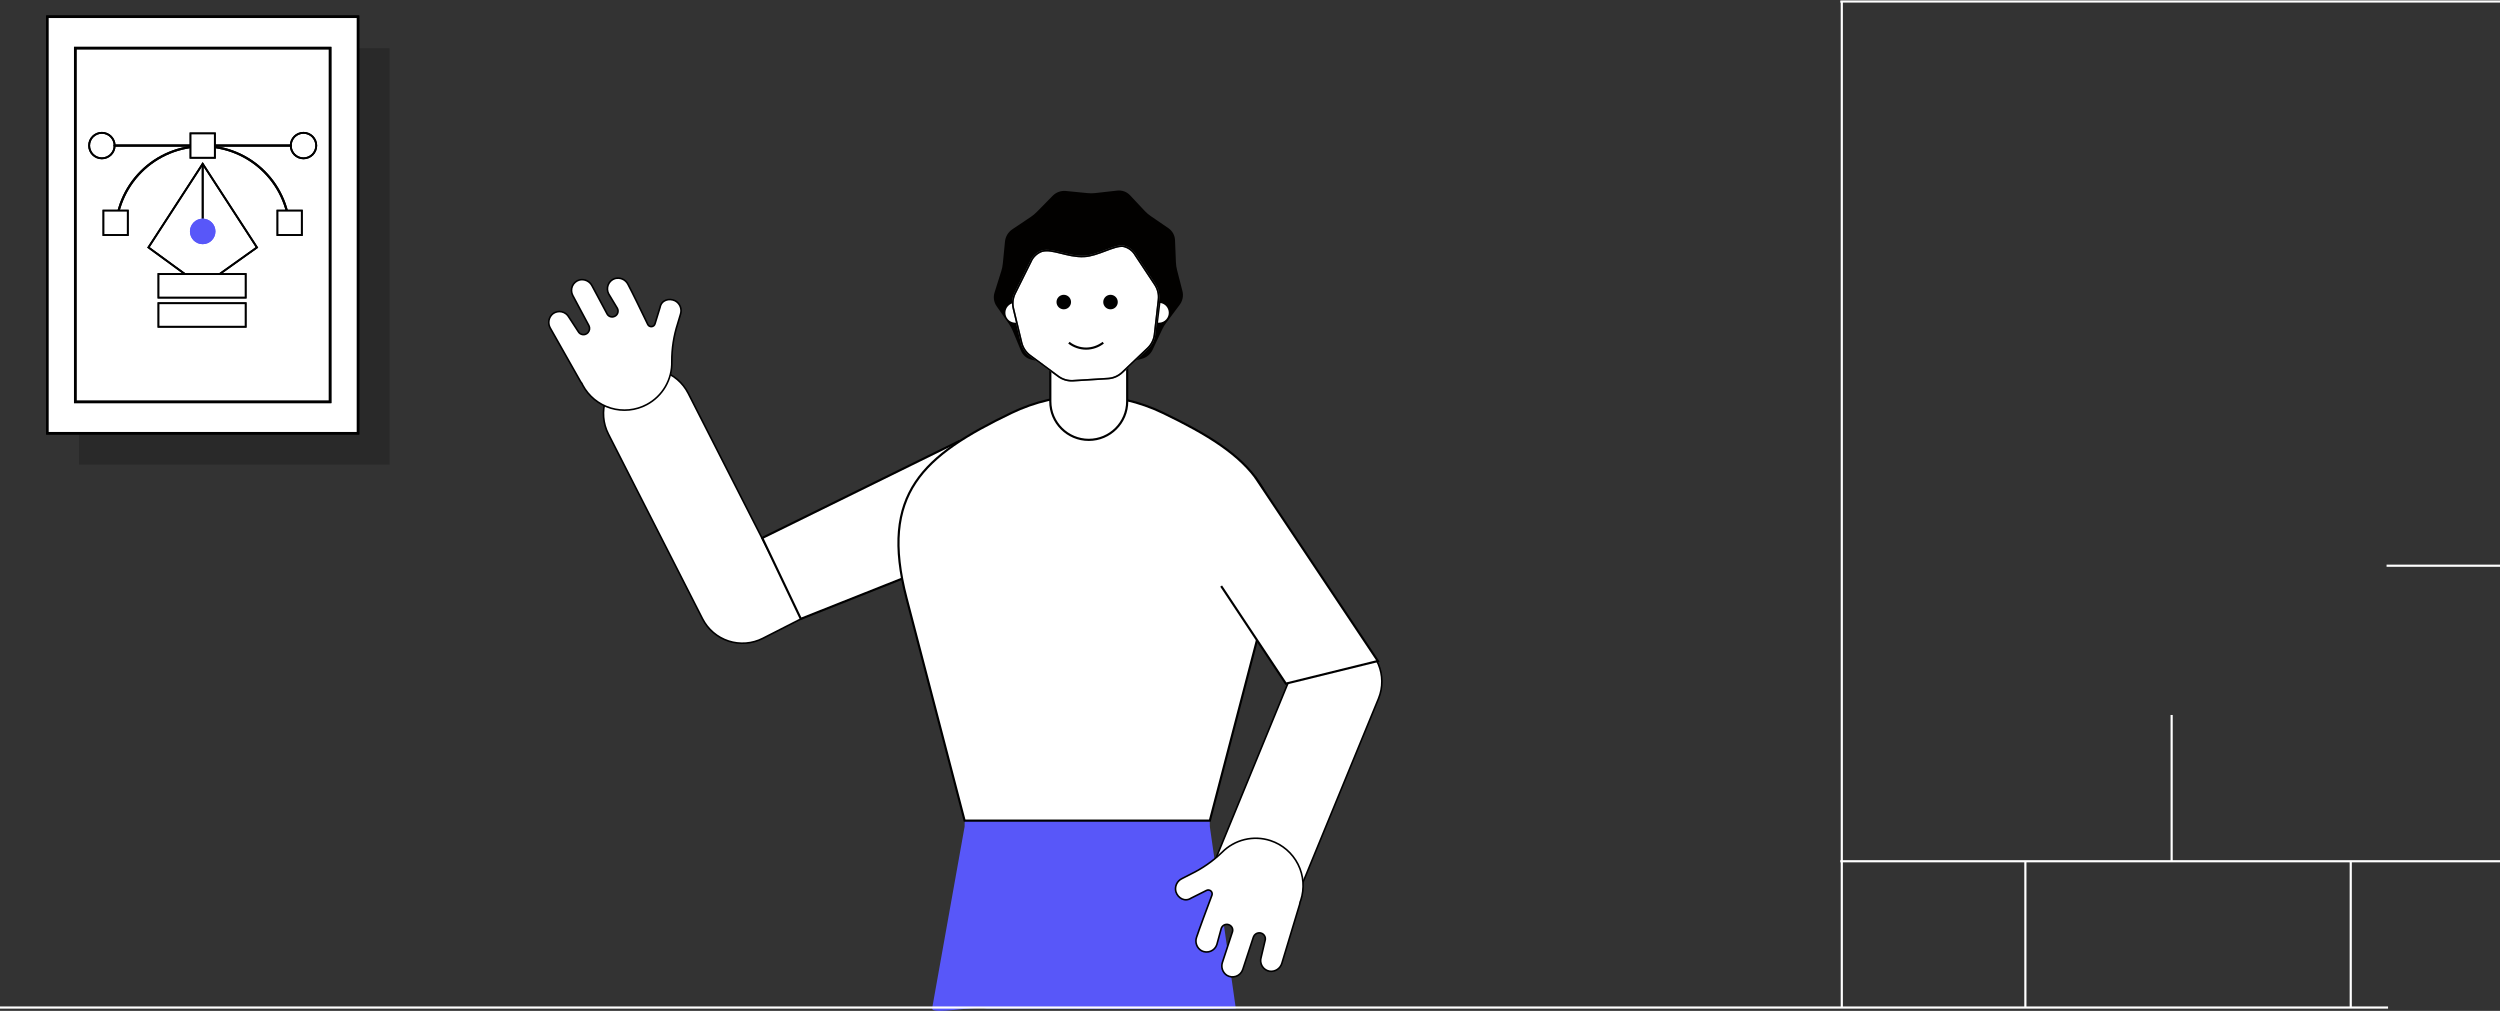 <svg width="1150" height="465" viewBox="0 0 1150 465" fill="none" xmlns="http://www.w3.org/2000/svg">
<rect x="0" y="0" width="1150" height="465" fill="#333333" stroke="none"/>
<g clip-path="url(#clip0_124_4779)">
<path d="M288.852 171.9C293.722 169.419 299.378 168.973 304.576 170.662C309.774 172.351 314.088 176.036 316.57 180.907L369.242 284.287L350.881 293.644C348.469 294.872 345.839 295.614 343.141 295.826C340.442 296.039 337.729 295.717 335.155 294.881C332.58 294.044 330.196 292.708 328.139 290.95C326.081 289.192 324.389 287.046 323.161 284.634L279.846 199.62C277.365 194.75 276.92 189.093 278.609 183.895C280.297 178.696 283.982 174.382 288.852 171.9Z" fill="white" stroke="black" stroke-width="0.75" stroke-miterlimit="10"/>
<path d="M441.466 202.794L350.646 247.462L368.379 284.67L433.37 258.868" fill="white"/>
<path d="M441.466 202.794L350.646 247.462L368.379 284.67L433.37 258.868" stroke="black" stroke-miterlimit="10"/>
<path d="M253.102 150.864L267.064 175.526C267.244 175.853 267.46 176.159 267.707 176.438C267.823 176.677 267.919 176.922 268.047 177.159C269.397 179.681 271.23 181.914 273.443 183.728C275.656 185.542 278.204 186.902 280.942 187.731C283.681 188.56 286.555 188.841 289.403 188.559C292.25 188.277 295.013 187.437 297.536 186.086C301.102 184.178 304.067 181.315 306.098 177.816C308.129 174.318 309.145 170.324 309.034 166.281C309.003 160.393 309.907 154.538 311.713 148.934L313.032 144.53C313.41 143.37 313.368 142.114 312.911 140.983C312.455 139.852 311.614 138.917 310.537 138.345C307.736 136.998 304.225 138.06 303.634 141.371L301.29 148.987C301.186 149.331 300.981 149.635 300.701 149.859C300.421 150.084 300.08 150.22 299.722 150.248C299.364 150.276 299.007 150.195 298.695 150.017C298.384 149.839 298.133 149.57 297.977 149.248C295.334 143.758 290.757 134.31 288.865 130.777C288.321 129.698 287.417 128.845 286.309 128.364C285.201 127.883 283.96 127.806 282.801 128.145C282.116 128.374 281.49 128.749 280.965 129.245C280.44 129.74 280.029 130.345 279.762 131.015C279.494 131.686 279.376 132.407 279.415 133.128C279.454 133.848 279.65 134.552 279.989 135.19L283.995 141.843C284.186 142.209 284.29 142.615 284.298 143.029C284.306 143.442 284.218 143.852 284.042 144.227C283.866 144.601 283.605 144.929 283.281 145.186C282.957 145.443 282.578 145.621 282.174 145.707L282.119 145.719C281.558 145.841 280.972 145.776 280.452 145.531C279.932 145.287 279.508 144.877 279.244 144.367L272.35 131.491C271.838 130.467 271 129.642 269.969 129.146C268.937 128.649 267.77 128.509 266.651 128.747C265.918 128.93 265.238 129.278 264.66 129.763C264.082 130.249 263.622 130.86 263.316 131.549C263.009 132.239 262.864 132.99 262.89 133.744C262.917 134.498 263.115 135.236 263.469 135.903L270.892 149.777C271.151 150.284 271.252 150.856 271.182 151.421C271.112 151.986 270.874 152.517 270.499 152.946L270.46 152.993C270.165 153.33 269.792 153.59 269.374 153.749C268.956 153.909 268.505 153.965 268.06 153.911C267.616 153.856 267.192 153.694 266.824 153.439C266.457 153.183 266.157 152.841 265.952 152.443L261.695 145.919C261.353 145.283 260.876 144.73 260.299 144.297C259.721 143.865 259.055 143.563 258.349 143.414C257.643 143.265 256.913 143.271 256.209 143.433C255.506 143.595 254.846 143.907 254.276 144.35C253.35 145.127 252.725 146.204 252.511 147.394C252.296 148.584 252.505 149.812 253.102 150.864Z" fill="white" stroke="black" stroke-width="0.75" stroke-miterlimit="10"/>
<path d="M443.722 380.247C443.722 279.04 556.522 284.22 556.522 380.247L568.468 463.862C568.509 464.464 492.605 463.862 453.89 463.862C447.884 462.603 428.568 466.966 428.779 463.862L443.722 380.247Z" fill="#5857F9"/>
<path d="M634.104 321.365C638.432 310.838 633.407 298.795 622.881 294.466C612.355 290.138 600.313 295.163 595.984 305.69L559.703 393.935C555.375 404.463 560.4 416.505 570.926 420.834C581.453 425.162 593.495 420.137 597.823 409.61L634.104 321.365Z" fill="white" stroke="black" stroke-width="0.75" stroke-miterlimit="10"/>
<path d="M589.645 443.15L597.835 416.021C597.949 415.664 598.021 415.295 598.051 414.922C598.143 414.672 598.254 414.435 598.338 414.179C600.139 408.689 599.685 402.707 597.077 397.551C594.468 392.395 589.918 388.486 584.428 386.684C580.586 385.423 576.468 385.255 572.536 386.201C568.604 387.147 565.012 389.169 562.164 392.04C557.929 396.129 553.07 399.519 547.769 402.082L543.673 404.171C542.574 404.699 541.696 405.598 541.193 406.71C540.691 407.822 540.597 409.075 540.927 410.25C541.888 413.202 545.084 415.01 547.883 413.152L555.016 409.581C555.336 409.422 555.697 409.362 556.051 409.41C556.406 409.458 556.738 409.611 557.005 409.85C557.271 410.089 557.46 410.402 557.546 410.75C557.632 411.097 557.611 411.463 557.487 411.798C555.342 417.499 551.672 427.336 550.422 431.143C550.019 432.282 550.026 433.526 550.444 434.66C550.862 435.794 551.664 436.746 552.71 437.351C553.348 437.688 554.052 437.881 554.773 437.918C555.494 437.956 556.214 437.835 556.884 437.566C557.553 437.296 558.156 436.884 558.65 436.358C559.144 435.832 559.518 435.205 559.745 434.52L561.789 427.027C561.923 426.636 562.145 426.281 562.438 425.989C562.731 425.698 563.088 425.478 563.48 425.347C563.872 425.216 564.289 425.177 564.699 425.234C565.109 425.291 565.5 425.442 565.841 425.675L565.889 425.705C566.367 426.027 566.725 426.497 566.908 427.043C567.09 427.59 567.086 428.181 566.897 428.726L562.345 442.595C561.959 443.673 561.942 444.849 562.295 445.938C562.649 447.027 563.354 447.967 564.299 448.613C564.937 449.015 565.659 449.267 566.409 449.35C567.158 449.432 567.917 449.343 568.627 449.088C569.337 448.834 569.98 448.42 570.507 447.88C571.034 447.341 571.431 446.688 571.669 445.972L576.575 431.017C576.763 430.48 577.107 430.011 577.564 429.672C578.021 429.332 578.569 429.137 579.137 429.112H579.201C579.647 429.093 580.092 429.183 580.496 429.375C580.901 429.567 581.252 429.854 581.519 430.213C581.787 430.571 581.963 430.99 582.032 431.432C582.101 431.874 582.061 432.326 581.915 432.749L580.13 440.334C579.906 441.02 579.835 441.748 579.921 442.465C580.007 443.182 580.248 443.871 580.628 444.486C581.008 445.1 581.517 445.624 582.12 446.022C582.723 446.419 583.405 446.681 584.119 446.788C585.32 446.923 586.53 446.633 587.54 445.968C588.549 445.304 589.294 444.306 589.645 443.15Z" fill="white" stroke="black" stroke-width="0.75" stroke-miterlimit="10"/>
<path d="M443.723 377.5H556.523L583.251 275.134C595.793 227.102 575.657 209.524 535.091 190.004C524.189 184.724 512.235 181.978 500.123 181.973C488.01 181.979 476.055 184.724 465.153 190.004C424.588 209.524 404.451 227.104 416.995 275.134L443.723 377.5Z" fill="white" stroke="black" stroke-miterlimit="10"/>
<path d="M483.143 184.651C483.143 194.417 491.06 202.335 500.827 202.335C510.593 202.335 518.51 194.417 518.51 184.651V132.957C518.51 123.19 510.593 115.272 500.827 115.272C491.06 115.272 483.143 123.19 483.143 132.957V184.651Z" fill="white" stroke="black" stroke-miterlimit="10"/>
<path d="M465.643 105.5L474.209 99.749C475.204 99.078 476.128 98.308 476.967 97.449L484.216 90.071C484.993 89.272 485.939 88.658 486.985 88.273C488.03 87.888 489.148 87.741 490.258 87.844L500.294 88.834C501.466 88.955 502.647 88.948 503.817 88.813L513.915 87.671C514.999 87.543 516.097 87.671 517.123 88.044C518.148 88.416 519.072 89.024 519.82 89.818L526.639 97.096C527.432 97.938 528.312 98.692 529.266 99.345L537.491 104.976C538.391 105.597 539.133 106.421 539.657 107.38C540.182 108.34 540.475 109.409 540.512 110.502L540.924 120.663C540.969 121.836 541.137 123 541.424 124.138L543.934 133.918C544.199 134.999 544.221 136.125 543.998 137.215C543.775 138.306 543.312 139.333 542.643 140.223L536.44 148.517C535.727 149.476 535.109 150.503 534.595 151.583L530.201 160.921C529.725 161.935 529.031 162.832 528.169 163.547C527.307 164.263 526.297 164.779 525.212 165.059L515.315 167.601C514.162 167.899 513.042 168.313 511.973 168.836L502.735 173.369C501.75 173.86 500.665 174.119 499.564 174.127C498.463 174.135 497.374 173.891 496.382 173.413L487.411 169.005C486.365 168.499 485.27 168.102 484.143 167.819L474.394 165.43C473.336 165.174 472.354 164.671 471.528 163.962C470.702 163.254 470.056 162.359 469.643 161.353L465.798 152.077C465.352 151 464.792 149.974 464.127 149.016L458.416 140.819C457.792 139.911 457.385 138.872 457.226 137.782C457.067 136.693 457.16 135.581 457.499 134.533L460.584 124.715C460.939 123.58 461.177 122.412 461.293 121.229L462.299 111.056C462.417 109.942 462.778 108.868 463.355 107.908C463.933 106.948 464.714 106.126 465.643 105.5Z" fill="#020100"/>
<path d="M533.809 139.369C534.835 139.536 535.774 140.048 536.469 140.821C537.164 141.594 537.574 142.581 537.632 143.619C537.667 144.218 537.584 144.818 537.387 145.385C537.19 145.952 536.883 146.474 536.483 146.922C536.084 147.37 535.6 147.735 535.059 147.996C534.519 148.256 533.932 148.407 533.333 148.441C533.158 148.451 532.983 148.451 532.808 148.441L532.681 148.468L533.809 139.369Z" fill="white"/>
<path d="M466.31 139.369C465.284 139.536 464.346 140.048 463.651 140.821C462.955 141.594 462.544 142.581 462.486 143.619C462.451 144.218 462.535 144.818 462.732 145.385C462.929 145.952 463.237 146.475 463.636 146.923C464.036 147.371 464.52 147.735 465.06 147.996C465.601 148.256 466.188 148.407 466.787 148.441C466.962 148.451 467.137 148.451 467.311 148.441L467.438 148.468L466.31 139.369Z" fill="white"/>
<path d="M466.157 141.906L469.932 157.621C470.502 159.98 471.884 162.064 473.834 163.508L486.829 173.121C488.782 174.563 491.18 175.274 493.603 175.128L509.73 174.134C512.155 173.98 514.448 172.98 516.21 171.308L527.927 160.178C529.686 158.507 530.801 156.271 531.077 153.861L532.898 137.802C533.171 135.391 532.587 132.961 531.25 130.936L522.325 117.461C521.733 116.397 520.92 115.473 519.941 114.749C518.962 114.025 517.84 113.52 516.65 113.266C512.464 112.792 504.988 117.69 498.662 117.978C490.923 118.32 484.252 114.214 479.288 115.568C478.144 115.98 477.098 116.624 476.215 117.461C475.333 118.297 474.634 119.308 474.162 120.428L466.957 134.901C465.876 137.069 465.592 139.549 466.157 141.906Z" fill="white" stroke="#707070" stroke-width="0.75"/>
<path d="M466.157 141.906L469.932 157.621C470.502 159.98 471.884 162.064 473.834 163.508L486.829 173.121C488.782 174.563 491.18 175.274 493.603 175.128L509.73 174.134C512.155 173.98 514.448 172.98 516.21 171.308L527.927 160.178C529.686 158.507 530.801 156.271 531.077 153.861L532.898 137.802C533.171 135.391 532.587 132.961 531.25 130.936L522.325 117.461C521.733 116.397 520.92 115.473 519.941 114.749C518.962 114.025 517.84 113.52 516.65 113.266C512.464 112.792 504.988 117.69 498.662 117.978C490.923 118.32 484.252 114.214 479.288 115.568C478.144 115.98 477.098 116.624 476.215 117.461C475.333 118.297 474.634 119.308 474.162 120.428L466.957 134.901C465.876 137.069 465.592 139.549 466.157 141.906Z" stroke="black" stroke-width="0.75" stroke-miterlimit="10"/>
<path d="M514.76 138.642C514.761 138.685 514.772 138.728 514.79 138.767C514.808 138.807 514.834 138.842 514.867 138.871C514.899 138.9 514.937 138.922 514.978 138.936C515.019 138.95 515.063 138.956 515.106 138.952C515.15 138.951 515.192 138.94 515.232 138.922C515.272 138.903 515.307 138.876 515.336 138.844C515.365 138.811 515.387 138.773 515.401 138.731C515.415 138.69 515.421 138.646 515.418 138.602C515.415 138.559 515.405 138.515 515.386 138.476C515.367 138.436 515.34 138.4 515.308 138.371C515.275 138.342 515.237 138.32 515.195 138.305C515.154 138.291 515.11 138.285 515.066 138.288C515.023 138.291 514.98 138.302 514.941 138.321C514.902 138.341 514.868 138.368 514.839 138.401C514.811 138.434 514.789 138.472 514.775 138.513C514.762 138.555 514.756 138.599 514.76 138.642Z" fill="#FCFDFF"/>
<path d="M510.834 142.289C512.68 142.289 514.177 140.792 514.177 138.946C514.177 137.1 512.68 135.604 510.834 135.604C508.989 135.604 507.492 137.1 507.492 138.946C507.492 140.792 508.989 142.289 510.834 142.289Z" fill="black"/>
<path d="M489.335 142.289C491.181 142.289 492.678 140.792 492.678 138.946C492.678 137.1 491.181 135.604 489.335 135.604C487.49 135.604 485.993 137.1 485.993 138.946C485.993 140.792 487.49 142.289 489.335 142.289Z" fill="black"/>
<path d="M507.492 157.641C505.249 159.376 502.5 160.331 499.665 160.36C496.777 160.364 493.97 159.407 491.686 157.641" fill="white"/>
<path d="M507.492 157.641C505.249 159.376 502.5 160.331 499.665 160.36C496.777 160.364 493.97 159.407 491.686 157.641" stroke="black" stroke-miterlimit="10"/>
<path d="M577.281 219.348L633.821 304.062L591.504 314.47L561.73 269.59" fill="white"/>
<path d="M577.281 219.348L633.821 304.062L591.504 314.47L561.73 269.59" stroke="black" stroke-miterlimit="10"/>
<path d="M847.224 0.687V463.466" stroke="white"/>
<path d="M846.537 396.178H1150" stroke="white"/>
<path d="M998.955 328.89V396.178" stroke="white"/>
<path d="M1150 260.228H1097.82" stroke="white"/>
<path d="M1081.34 396.178V463.466" stroke="white"/>
<path d="M931.672 396.178V463.466" stroke="white"/>
<path d="M846.537 0.687H1150" stroke="white"/>
<path opacity="0.1" d="M36.331 213.735L179.194 213.735L179.194 22.154L36.331 22.154L36.331 213.735Z" fill="#020100"/>
<path opacity="0.1" d="M36.331 213.735L179.194 213.735L179.194 22.154L36.331 22.154L36.331 213.735Z" fill="#020100"/>
<path d="M21.805 199.29L164.669 199.29L164.669 7.709L21.805 7.709L21.805 199.29Z" fill="white" stroke="black" stroke-width="1.18" stroke-miterlimit="10"/>
<path d="M21.805 199.29L164.669 199.29L164.669 7.709L21.805 7.709L21.805 199.29Z" fill="white" stroke="black" stroke-width="1.18" stroke-miterlimit="10"/>
<path d="M34.623 184.868L151.851 184.868L151.851 22.129L34.623 22.129L34.623 184.868Z" stroke="black" stroke-width="1.18" stroke-miterlimit="10"/>
<path d="M34.623 184.868L151.851 184.868L151.851 22.129L34.623 22.129L34.623 184.868Z" stroke="black" stroke-width="1.18" stroke-miterlimit="10"/>
<path d="M133.745 66.965H52.73" stroke="black" stroke-linecap="round"/>
<path d="M133.745 66.965H52.73" stroke="black" stroke-linecap="round"/>
<path d="M68.28 113.817L93.237 75.358L118.194 113.817L92.938 131.817L68.28 113.817Z" stroke="black" stroke-width="0.854" stroke-miterlimit="10"/>
<path d="M68.28 113.817L93.237 75.358L118.194 113.817L92.938 131.817L68.28 113.817Z" stroke="black" stroke-width="0.854" stroke-miterlimit="10"/>
<path d="M93.237 75.358V100.661" stroke="black" stroke-width="0.854" stroke-miterlimit="10"/>
<path d="M93.237 75.358V100.661" stroke="black" stroke-width="0.854" stroke-miterlimit="10"/>
<path d="M93.237 112.322C96.477 112.322 99.103 109.695 99.103 106.455C99.103 103.215 96.477 100.589 93.237 100.589C89.997 100.589 87.371 103.215 87.371 106.455C87.371 109.695 89.997 112.322 93.237 112.322Z" fill="#5857F9"/>
<path d="M93.237 112.322C96.477 112.322 99.103 109.695 99.103 106.455C99.103 103.215 96.477 100.589 93.237 100.589C89.997 100.589 87.371 103.215 87.371 106.455C87.371 109.695 89.997 112.322 93.237 112.322Z" fill="#5857F9"/>
<path d="M133.29 107.299C133.29 96.676 129.07 86.487 121.559 78.976C114.048 71.464 103.861 67.244 93.238 67.244C82.616 67.244 72.428 71.464 64.917 78.976C57.406 86.487 53.187 96.676 53.187 107.299" stroke="black" stroke-linecap="round"/>
<path d="M133.29 107.299C133.29 96.676 129.07 86.487 121.559 78.976C114.048 71.464 103.861 67.244 93.238 67.244C82.616 67.244 72.428 71.464 64.917 78.976C57.406 86.487 53.187 96.676 53.187 107.299" stroke="black" stroke-linecap="round"/>
<path d="M139.611 72.832C142.851 72.832 145.477 70.206 145.477 66.966C145.477 63.726 142.851 61.099 139.611 61.099C136.371 61.099 133.745 63.726 133.745 66.966C133.745 70.206 136.371 72.832 139.611 72.832Z" stroke="black" stroke-width="0.854" stroke-miterlimit="10"/>
<path d="M139.611 72.832C142.851 72.832 145.477 70.206 145.477 66.966C145.477 63.726 142.851 61.099 139.611 61.099C136.371 61.099 133.745 63.726 133.745 66.966C133.745 70.206 136.371 72.832 139.611 72.832Z" stroke="black" stroke-width="0.854" stroke-miterlimit="10"/>
<path d="M46.863 72.832C50.103 72.832 52.729 70.206 52.729 66.966C52.729 63.726 50.103 61.099 46.863 61.099C43.623 61.099 40.997 63.726 40.997 66.966C40.997 70.206 43.623 72.832 46.863 72.832Z" stroke="black" stroke-width="0.854" stroke-miterlimit="10"/>
<path d="M46.863 72.832C50.103 72.832 52.729 70.206 52.729 66.966C52.729 63.726 50.103 61.099 46.863 61.099C43.623 61.099 40.997 63.726 40.997 66.966C40.997 70.206 43.623 72.832 46.863 72.832Z" stroke="black" stroke-width="0.854" stroke-miterlimit="10"/>
<path d="M87.65 72.554H98.824V61.379H87.65V72.554Z" fill="white" stroke="black" stroke-width="0.854" stroke-miterlimit="10"/>
<path d="M87.65 72.554H98.824V61.379H87.65V72.554Z" fill="white" stroke="black" stroke-width="0.854" stroke-miterlimit="10"/>
<path d="M127.649 108.083H138.823V96.908H127.649V108.083Z" fill="white" stroke="black" stroke-width="0.854" stroke-miterlimit="10"/>
<path d="M127.649 108.083H138.823V96.908H127.649V108.083Z" fill="white" stroke="black" stroke-width="0.854" stroke-miterlimit="10"/>
<path d="M47.598 108.083H58.773V96.908H47.598V108.083Z" fill="white" stroke="black" stroke-width="0.854" stroke-miterlimit="10"/>
<path d="M47.598 108.083H58.773V96.908H47.598V108.083Z" fill="white" stroke="black" stroke-width="0.854" stroke-miterlimit="10"/>
<path d="M72.912 136.874H112.984V126.078H72.912V136.874Z" fill="white" stroke="black" stroke-width="0.854" stroke-miterlimit="10"/>
<path d="M72.912 136.874H112.984V126.078H72.912V136.874Z" fill="white" stroke="black" stroke-width="0.854" stroke-miterlimit="10"/>
<path d="M72.912 150.286H112.984V139.49H72.912V150.286Z" fill="white" stroke="black" stroke-width="0.854" stroke-miterlimit="10"/>
<path d="M72.912 150.286H112.984V139.49H72.912V150.286Z" fill="white" stroke="black" stroke-width="0.854" stroke-miterlimit="10"/>
<path d="M0 463.466H1098.51" stroke="white"/>
</g>
<defs>
<clipPath id="clip0_124_4779">
<rect width="1150" height="465" fill="white"/>
</clipPath>
</defs>
</svg>
